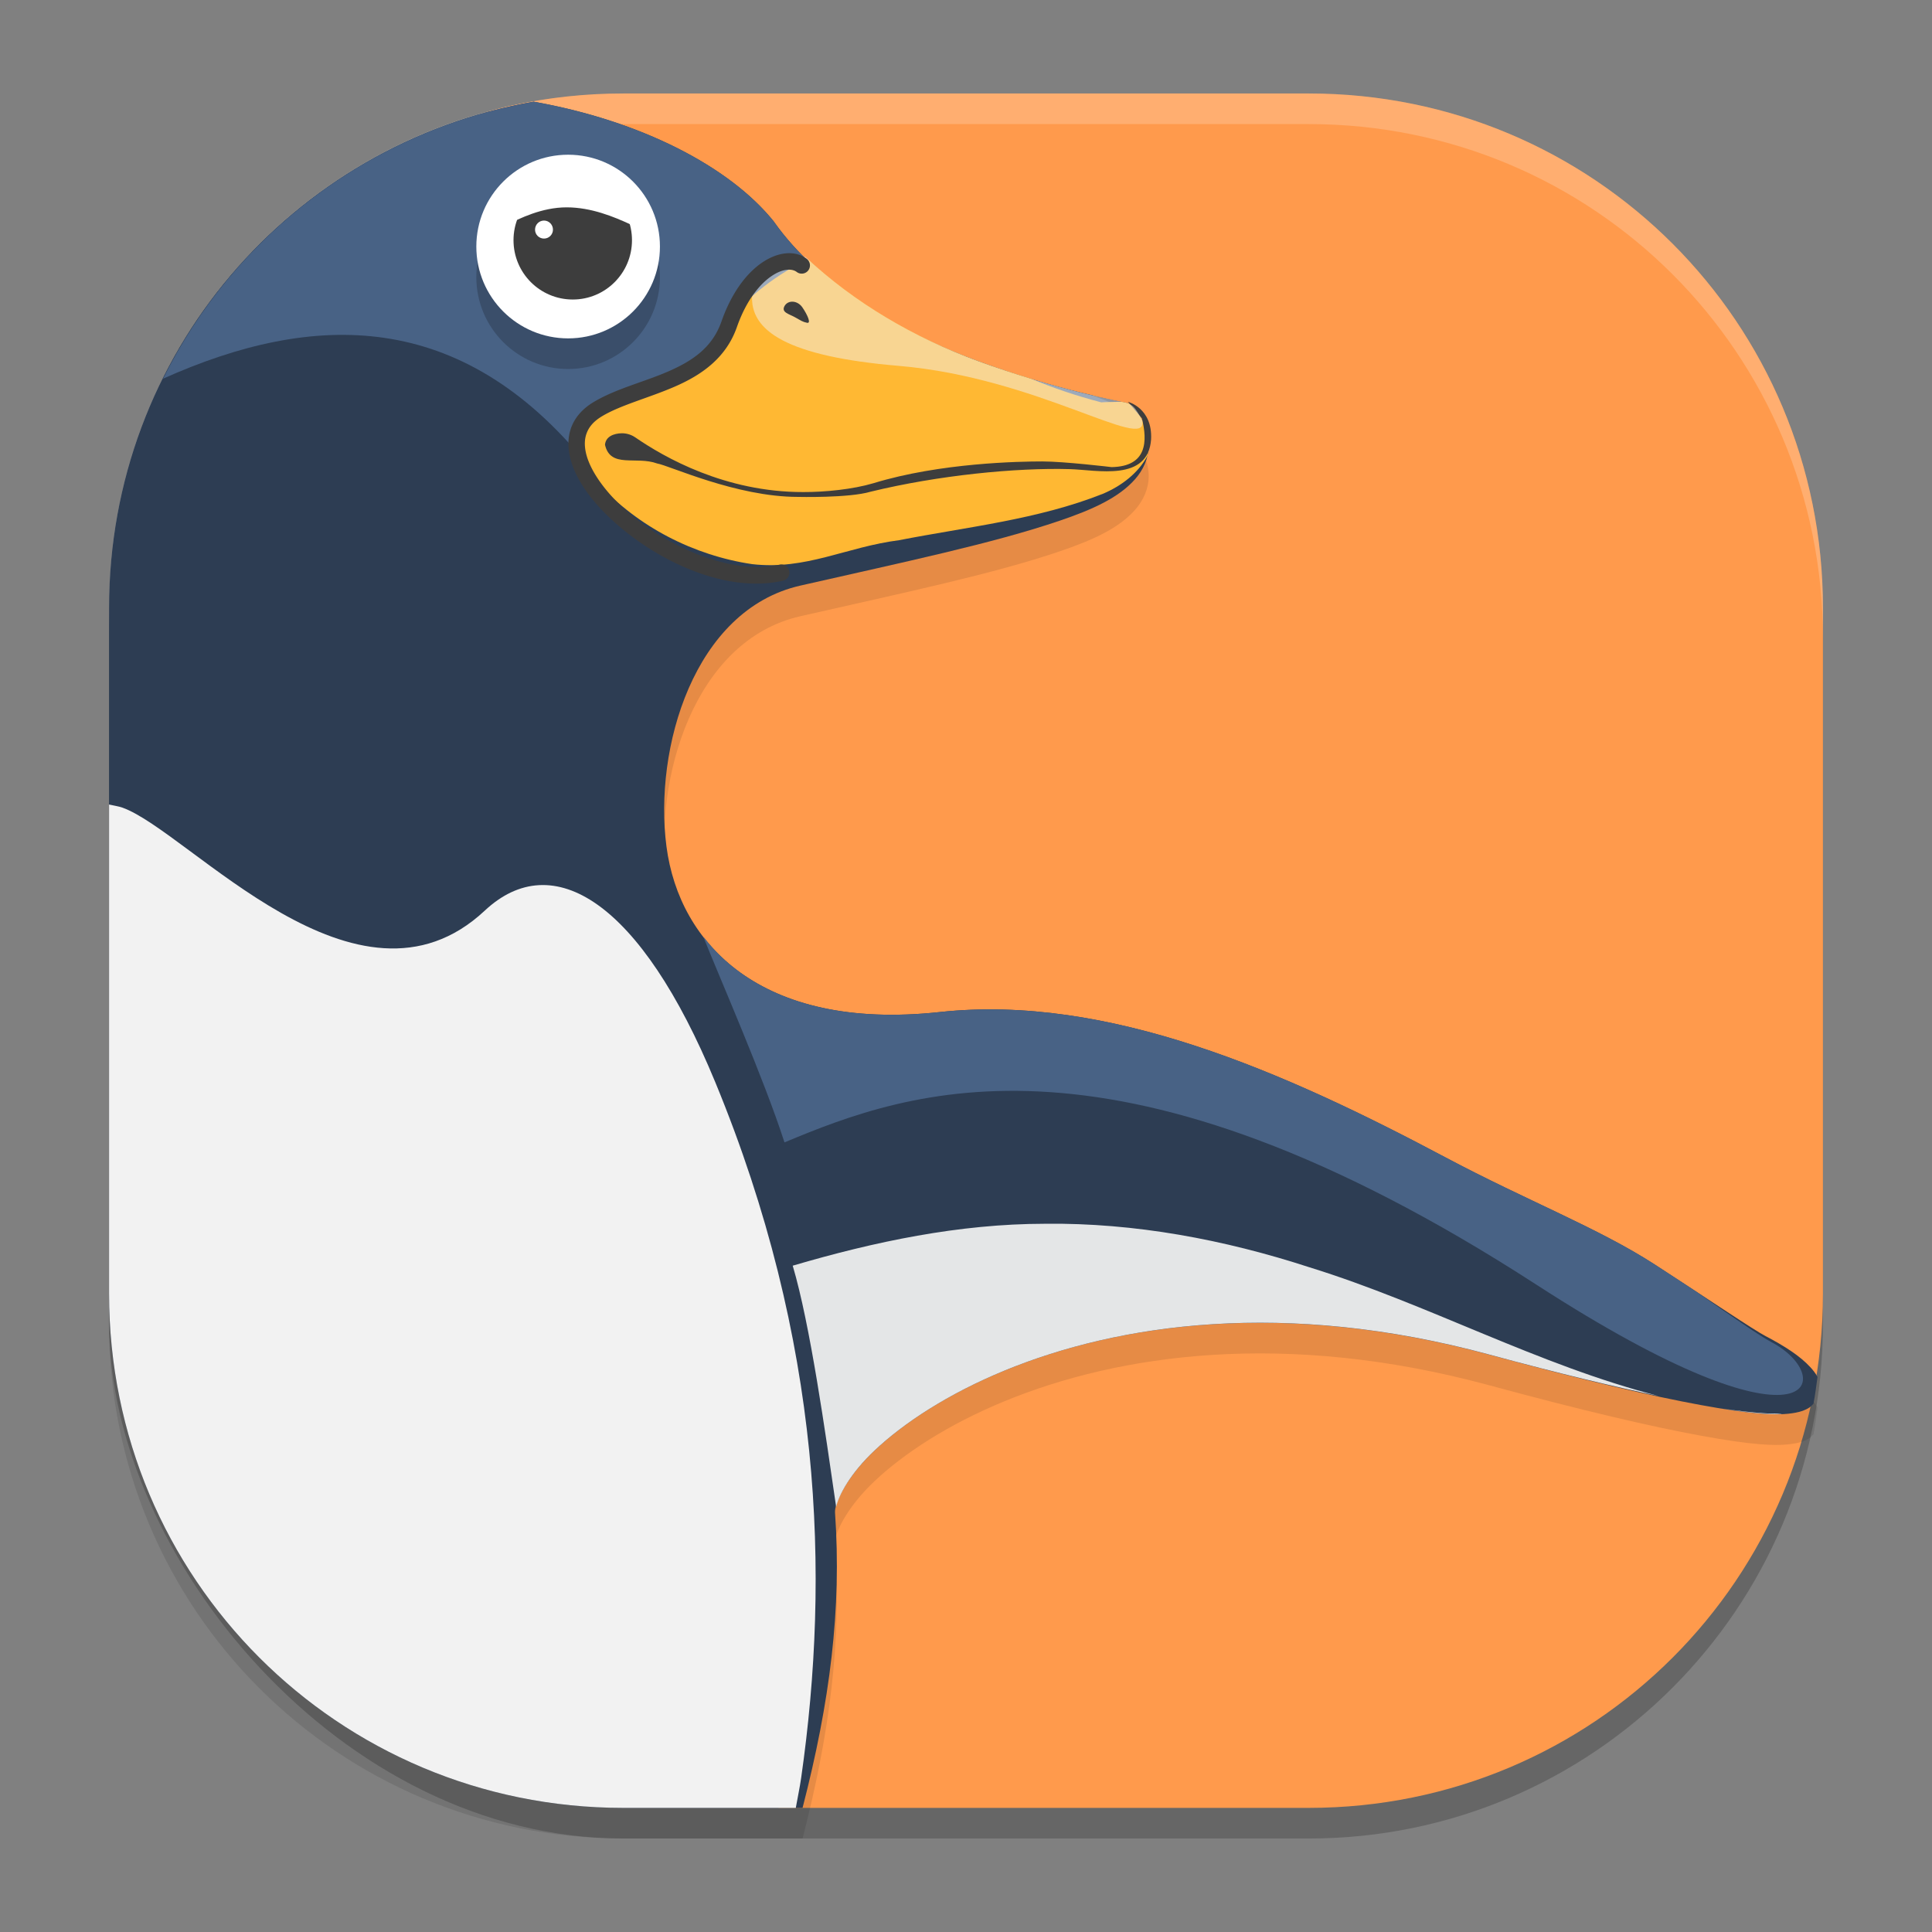 <?xml version="1.0" encoding="UTF-8" standalone="no"?>
<svg
   width="62"
   height="62"
   version="1"
   id="svg15"
   sodipodi:docname="distributor-logo-calculate-linux.svg"
   inkscape:version="1.4 (unknown)"
   xmlns:inkscape="http://www.inkscape.org/namespaces/inkscape"
   xmlns:sodipodi="http://sodipodi.sourceforge.net/DTD/sodipodi-0.dtd"
   xmlns="http://www.w3.org/2000/svg"
   xmlns:svg="http://www.w3.org/2000/svg">
  <rect width="100%" height="100%" fill="#808080" stroke="none"/>
  <defs
     id="defs15" />
  <sodipodi:namedview
     id="namedview15"
     pagecolor="#ffffff"
     bordercolor="#000000"
     borderopacity="0.25"
     inkscape:showpageshadow="2"
     inkscape:pageopacity="0.0"
     inkscape:pagecheckerboard="0"
     inkscape:deskcolor="#d1d1d1"
     inkscape:zoom="12.078125"
     inkscape:cx="32"
     inkscape:cy="32"
     inkscape:window-width="1920"
     inkscape:window-height="996"
     inkscape:window-x="0"
     inkscape:window-y="0"
     inkscape:window-maximized="1"
     inkscape:current-layer="svg15" />
  <g
     id="g15"
     transform="translate(-0.5,-1)">
    <rect
       style="opacity:0.2;stroke-width:0.982"
       width="55"
       height="55.018"
       x="4"
       y="4.982"
       rx="16.5"
       ry="16.505"
       id="rect1" />
    <path
       style="fill:#ff9a4c;stroke-width:0.982;fill-opacity:1"
       d="m 20.5,4 h 22 c 9.141,0 16.5,7.361 16.5,16.505 v 22.007 c 0,9.144 -7.359,16.505 -16.5,16.505 H 25.492 L 21.453,57.112 C 13.185,53.211 5.95,52.072 6.329,42.936 L 7.176,22.517 C 7.503,14.618 9.501,6.027 16.898,4.391 18.057,4.135 19.262,4 20.5,4 Z"
       id="path1" />
    <path
       style="opacity:0.1;stroke-width:0.982"
       d="M 17.624,5.246 C 9.866,6.602 4,13.328 4,21.488 v 22.007 c 0,9.144 7.359,16.505 16.5,16.505 h 5.755 c 0.877,-3.393 1.259,-6.374 1.042,-9.477 -0.02,-0.289 0.35,-1.126 1.273,-1.996 0.923,-0.87 2.334,-1.807 4.165,-2.56 3.662,-1.507 8.997,-2.292 15.563,-0.51 3.037,0.824 5.226,1.331 6.781,1.615 1.555,0.284 2.442,0.363 3.051,0.244 0.152,-0.03 0.294,-0.072 0.435,-0.164 0.046,-0.03 0.088,-0.079 0.132,-0.124 0.054,-0.282 0.089,-0.57 0.129,-0.857 -0.063,-0.12 -0.147,-0.222 -0.226,-0.309 -0.343,-0.375 -0.853,-0.692 -1.415,-0.989 h -0.003 C 56.744,44.642 55.405,43.727 53.599,42.56 51.794,41.393 49.477,40.503 46.893,39.13 41.726,36.383 36.057,33.876 30.657,34.461 27.742,34.777 25.661,34.202 24.257,33.193 22.853,32.183 22.095,30.723 21.888,29.15 c -0.413,-3.148 0.878,-7.596 4.294,-8.374 3.378,-0.769 6.168,-1.351 8.313,-2.079 1.073,-0.364 1.907,-0.743 2.43,-1.335 0.262,-0.296 0.437,-0.675 0.438,-1.08 3e-4,-0.405 -0.162,-0.799 -0.43,-1.171 -0.079,-0.111 -0.199,-0.187 -0.333,-0.212 0,0 -2.161,-0.391 -4.71,-1.324 -2.55,-0.933 -5.099,-2.427 -6.543,-4.462 -0.006,-0.009 -0.012,-0.018 -0.019,-0.027 C 23.911,7.322 21.051,5.851 17.624,5.246 Z"
       id="path2" />
    <path
       style="opacity:0.2;fill:#ffffff;stroke-width:0.982"
       d="M 20.501,4 C 11.36,4 4,11.362 4,20.506 v 0.982 C 4,12.345 11.36,4.982 20.501,4.982 h 21.998 c 9.141,0 16.501,7.362 16.501,16.506 V 20.506 C 59,11.362 51.64,4 42.499,4 Z"
       id="path3" />
    <path
       style="fill:#2d3d53;stroke-width:0.982;fill-opacity:1"
       d="M 17.624,4.263 C 9.866,5.619 4,12.345 4,20.505 v 22.007 c 0,9.144 7.359,16.505 16.5,16.505 h 5.755 c 0.877,-3.393 1.259,-6.374 1.042,-9.477 -0.02,-0.289 0.35,-1.126 1.273,-1.996 0.923,-0.87 2.334,-1.807 4.165,-2.56 3.662,-1.507 8.997,-2.292 15.563,-0.51 3.037,0.824 5.226,1.331 6.781,1.615 1.555,0.284 2.442,0.363 3.051,0.244 0.152,-0.03 0.294,-0.072 0.435,-0.164 0.046,-0.03 0.088,-0.079 0.132,-0.124 0.054,-0.282 0.089,-0.57 0.129,-0.857 -0.063,-0.12 -0.147,-0.222 -0.226,-0.309 -0.343,-0.375 -0.853,-0.692 -1.415,-0.989 h -0.003 C 56.744,43.66 55.405,42.745 53.599,41.578 51.794,40.41 49.477,39.521 46.893,38.147 41.726,35.4 36.057,32.893 30.657,33.478 c -2.915,0.316 -4.996,-0.258 -6.4,-1.268 -1.404,-1.01 -2.162,-2.469 -2.369,-4.043 -0.413,-3.148 0.878,-7.596 4.294,-8.374 3.378,-0.769 6.168,-1.351 8.313,-2.079 1.073,-0.364 1.907,-0.743 2.43,-1.335 0.262,-0.296 0.437,-0.675 0.438,-1.08 3e-4,-0.405 -0.162,-0.799 -0.43,-1.171 -0.079,-0.111 -0.199,-0.187 -0.333,-0.212 0,0 -2.161,-0.391 -4.71,-1.324 -2.55,-0.933 -5.099,-2.427 -6.543,-4.462 -0.006,-0.009 -0.012,-0.018 -0.019,-0.027 -1.418,-1.762 -4.277,-3.234 -7.705,-3.839 z"
       id="path4" />
    <path
       style="fill:#e4e6e7;stroke-width:0.982;fill-opacity:1"
       d="m 34.033,40.272 c -2.752,0.002 -5.465,0.572 -8.094,1.345 0.558,1.881 1.043,5.319 1.394,7.744 0.081,-0.373 0.447,-1.073 1.238,-1.818 0.923,-0.87 2.335,-1.806 4.166,-2.56 3.662,-1.507 8.998,-2.293 15.563,-0.512 2.314,0.628 4.007,1.028 5.432,1.329 -3.864,-0.988 -7.401,-2.952 -11.207,-4.13 -2.738,-0.892 -5.605,-1.431 -8.491,-1.399 z m 21.716,5.928 c 0.843,0.136 1.47,0.198 1.936,0.178 -0.045,-0.011 -0.172,-0.02 -0.45,-0.018 -0.428,-0.02 -0.977,-0.087 -1.487,-0.159 z"
       id="path5" />
    <path
       style="fill:#f2f2f2;stroke-width:0.982;fill-opacity:1"
       d="m 4,26.818 v 15.694 c 0,9.144 7.359,16.505 16.5,16.505 h 5.538 c 0.056,-0.322 0.125,-0.635 0.172,-0.962 C 27.144,51.53 26.883,44.039 23.454,35.729 21.06,29.929 18.241,28.18 16.058,30.222 11.97,34.047 6.58,27.693 4.435,26.92 4.298,26.871 4.145,26.853 4,26.818 Z"
       id="path6" />
    <path
       style="fill:#486285;stroke-width:0.982;fill-opacity:1"
       d="M 17.632,4.263 C 12.389,5.177 8.021,8.544 5.732,13.153 c 4.849,-2.173 9.566,-2.233 13.605,2.74 5.284,6.619 17.313,-0.183 17.774,-1.488 -0.03,-0.054 -0.067,-0.108 -0.102,-0.161 -0.081,-0.029 -0.583,-0.208 -1.461,-0.561 -0.858,-0.197 -2.066,-0.508 -3.658,-1.091 -2.55,-0.933 -5.099,-2.427 -6.543,-4.462 -0.006,-0.009 -0.012,-0.018 -0.019,-0.027 -1.417,-1.761 -4.273,-3.232 -7.697,-3.839 z m 5.446,26.819 c 0.527,1.319 1.938,4.534 2.597,6.579 4.021,-1.682 10.677,-4.141 24.127,4.564 8.984,5.816 9.683,2.975 7.549,1.848 -0.374,-0.198 -1.282,-0.83 -2.387,-1.604 -0.441,-0.29 -0.827,-0.546 -1.362,-0.892 -1.805,-1.167 -4.125,-2.06 -6.708,-3.433 -5.168,-2.747 -10.836,-5.251 -16.237,-4.666 -2.915,0.316 -4.996,-0.258 -6.4,-1.268 -0.457,-0.329 -0.84,-0.71 -1.163,-1.123 -0.005,-0.003 -0.011,-0.003 -0.016,-0.005 z"
       id="path7" />
    <path
       style="fill:#ffb833;stroke-width:0.982;fill-opacity:1"
       d="m 26.441,9.333 c -0.896,0.372 -2.087,1.295 -2.397,1.835 -0.308,0.761 -0.826,1.45 -1.587,1.801 -0.972,0.545 -2.158,0.657 -3.044,1.356 -0.699,0.611 -0.245,1.622 0.28,2.181 1.277,1.4 3.075,2.321 4.945,2.598 1.732,0.199 3.019,-0.552 4.712,-0.768 2.192,-0.429 4.452,-0.66 6.541,-1.489 0.58,-0.244 1.129,-0.653 1.429,-1.212 0.026,-0.11 0.045,-0.222 0.045,-0.337 3.03e-4,-0.405 -0.162,-0.799 -0.43,-1.172 -0.08,-0.111 -0.2,-0.186 -0.334,-0.21 0,0 -0.096,-0.022 -0.102,-0.023 -0.27,0.005 -0.595,0.011 -0.657,0.019 -0.83,-0.216 -1.569,-0.472 -2.261,-0.761 -0.531,-0.161 -1.097,-0.343 -1.692,-0.561 -2.015,-0.738 -3.887,-1.829 -5.449,-3.257 z"
       id="path8" />
    <ellipse
       style="opacity:0.2;stroke-width:0.982"
       cx="18.732"
       cy="9.895"
       id="circle8"
       rx="2.946"
       ry="2.947" />
    <ellipse
       style="fill:#ffffff;stroke-width:0.982"
       cx="18.732"
       cy="8.912"
       id="circle9"
       rx="2.946"
       ry="2.947" />
    <path
       style="fill:#3d3d3d;stroke-width:0.982"
       d="m 20.781,8.709 c 0,-1.051 -0.85,-1.899 -1.899,-1.899 -1.053,0 -1.903,0.849 -1.903,1.899 0,1.051 0.85,1.903 1.903,1.903 1.049,0 1.899,-0.853 1.899,-1.903"
       id="path9" />
    <path
       style="fill:#ffffff;stroke-width:0.982"
       d="m 18.245,8.369 c 0,-0.159 -0.128,-0.291 -0.287,-0.291 -0.16,0 -0.288,0.132 -0.288,0.291 0,0.159 0.128,0.287 0.288,0.287 0.158,0 0.287,-0.128 0.287,-0.287"
       id="path10" />
    <path
       style="fill:#ffffff;stroke-width:0.982"
       d="M 21.444,8.282 C 21.592,8.882 20.272,7.654 18.686,7.654 c -1.59,0 -2.787,1.387 -2.626,0.5 0.173,-0.946 1.227,-2.146 2.692,-2.146 1.382,0 2.41,1.129 2.691,2.273"
       id="path11" />
    <path
       style="fill:#3d3d3d;stroke-width:0.982"
       d="m 19.915,15.273 v 0 c 0.023,-0.266 0.283,-0.363 0.535,-0.369 0.143,-0.002 0.3,0.038 0.439,0.134 0.928,0.638 2.881,1.757 5.387,1.753 0.696,0.002 1.589,-0.086 2.257,-0.285 2.143,-0.656 4.704,-0.698 5.413,-0.698 0.709,0 2.225,0.182 2.225,0.182 1.15,-0.019 1.154,-0.841 0.973,-1.567 L 36.698,13.895 c 0,0 0.791,0.198 0.742,1.204 -0.098,1.369 -1.73,0.981 -2.604,0.956 -1.731,-0.05 -4.237,0.198 -6.396,0.724 -0.696,0.208 -2.339,0.167 -2.339,0.167 -1.976,-9.82e-4 -4.13,-1.011 -4.511,-1.072 -0.676,-0.247 -1.5,0.166 -1.675,-0.6"
       id="path12" />
    <path
       style="opacity:0.5;fill:#f3f3f3;stroke-width:0.982;fill-opacity:1"
       d="m 26.34,9.237 c -0.33,0.143 -0.602,0.257 -0.652,0.257 -0.616,0 -1.021,0.613 -1.049,0.955 -0.099,1.187 1.17,1.994 4.703,2.292 4.439,0.374 7.95,2.77 7.818,1.781 l 0.008,-0.002 c -0.065,-0.133 -0.139,-0.265 -0.232,-0.394 -0.08,-0.111 -0.2,-0.186 -0.334,-0.21 0,0 -2.162,-0.393 -4.712,-1.326 -2.059,-0.754 -3.984,-1.878 -5.55,-3.353 z"
       id="path13" />
    <path
       style="fill:#3d3d3d;stroke-width:0.982"
       d="m 25.676,10.822 c -0.112,0.204 0.142,0.251 0.338,0.36 0.196,0.109 0.242,0.148 0.387,0.177 0.14,0.027 0.006,-0.265 -0.152,-0.495 -0.155,-0.226 -0.459,-0.245 -0.573,-0.042"
       id="path14" />
    <path
       style="fill:#3d3d3d;stroke-width:0.982"
       d="m 25.712,9.131 c -0.25,0.025 -0.514,0.13 -0.763,0.301 -0.498,0.343 -0.974,0.965 -1.297,1.886 -0.293,0.838 -0.933,1.266 -1.714,1.605 -0.781,0.339 -1.679,0.554 -2.392,0.982 -0.358,0.215 -0.603,0.501 -0.72,0.829 -0.117,0.328 -0.107,0.685 -0.008,1.036 0.199,0.701 0.737,1.403 1.451,2.033 1.427,1.259 3.576,2.239 5.359,1.833 a 0.264,0.264 0 1 0 -0.117,-0.515 c -1.503,0.342 -3.565,-0.543 -4.892,-1.714 -0.664,-0.586 -1.138,-1.24 -1.292,-1.782 -0.077,-0.271 -0.078,-0.507 -0.005,-0.711 0.073,-0.205 0.221,-0.39 0.496,-0.555 0.606,-0.364 1.493,-0.586 2.33,-0.949 0.837,-0.363 1.646,-0.901 2.001,-1.917 0.293,-0.837 0.718,-1.362 1.099,-1.625 0.38,-0.262 0.676,-0.25 0.819,-0.141 A 0.264,0.264 0 1 0 26.389,9.307 C 26.197,9.16 25.962,9.106 25.712,9.131 Z"
       id="path15" />
  </g>
</svg>
